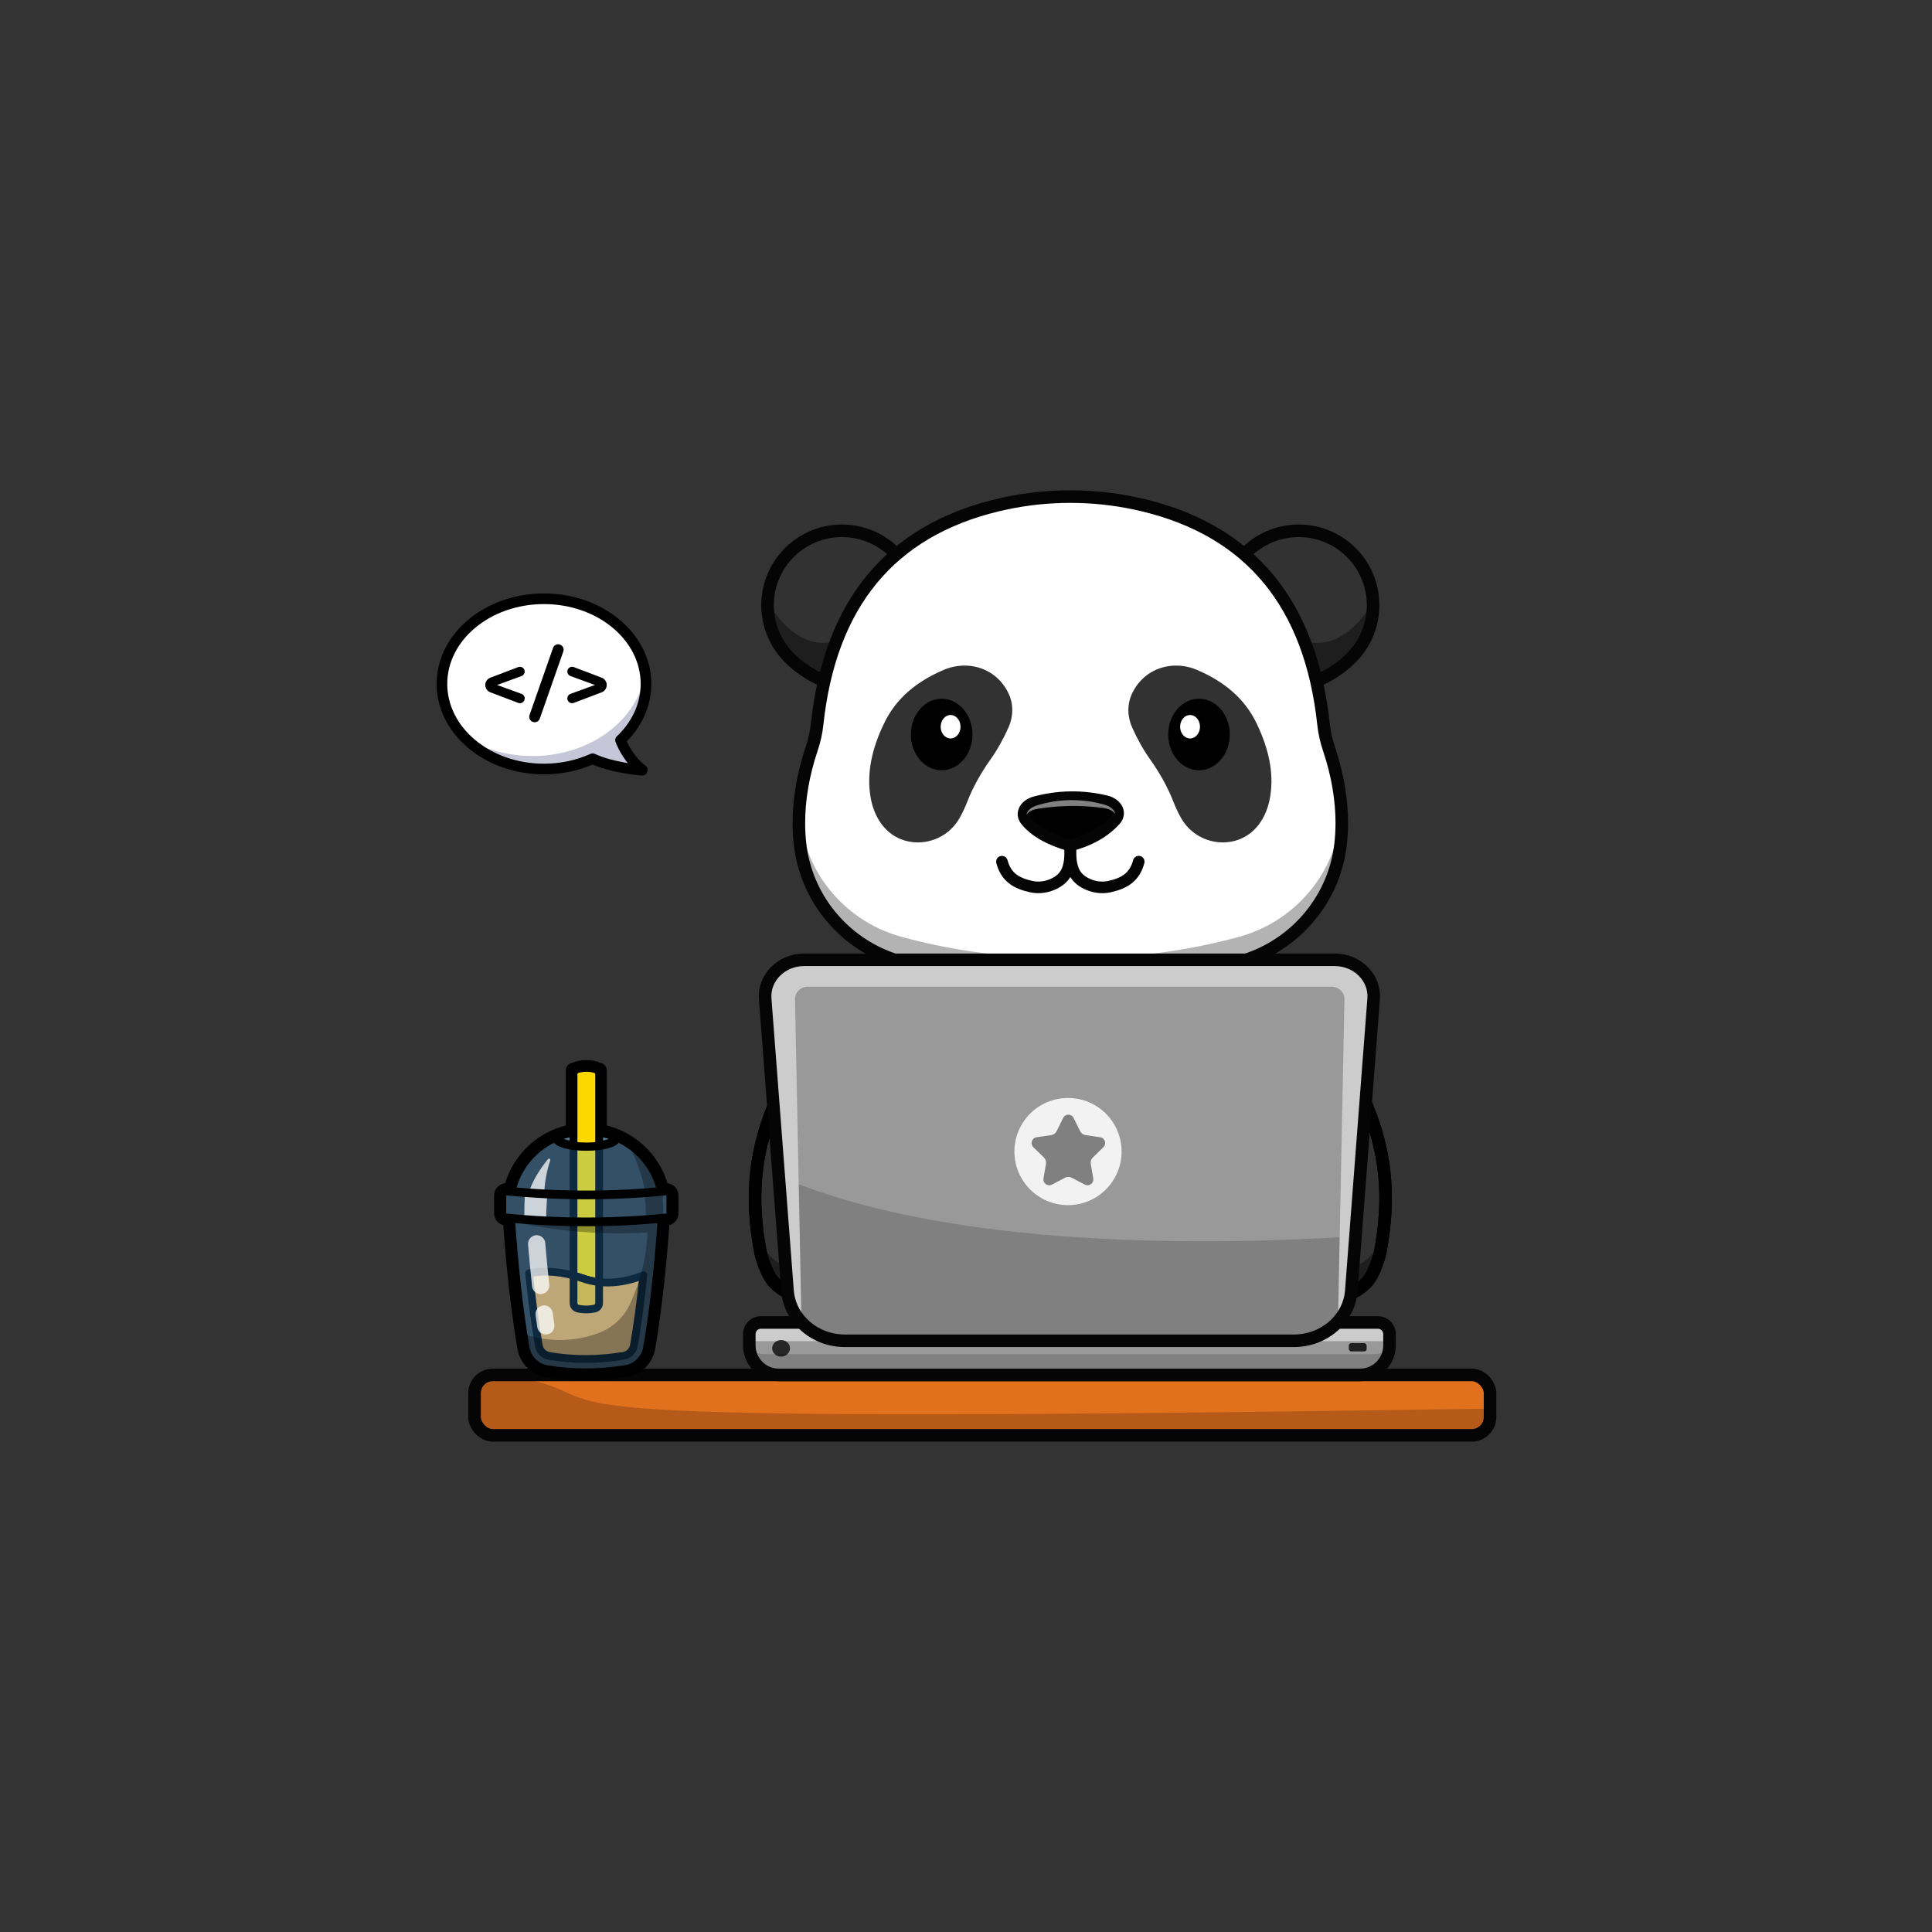 <?xml version="1.0" encoding="UTF-8"?><svg id="a" xmlns="http://www.w3.org/2000/svg" width="2000" height="2000" viewBox="0 0 2000 2000"><rect x="0" y="0" width="2000" height="2000" fill="#333333" stroke="none"/><g id="b"><g id="c"><g id="d"><path d="m797.39,1322.49c1.25,2.03,2.3,3.37,4.26,5.4,27.07,27.97,73.5,15.7,82.33-21.72.01-.03.01-.07.02-.1,1.37-5.82,2.18-11.74,2.42-17.66,1.28-31.07,8.11-57.54,18.28-80.35-.54,56.44,3.66,114.86,11.84,174.91h148.76c-.03-3.91-.08-7.81-.16-11.68,28.57,8.26,57.15,8.26,85.72,0-.08,3.88-.13,7.78-.16,11.68h148.76c8.17-60.06,12.38-118.47,11.84-174.91,10.17,22.81,17,49.28,18.28,80.35.24,5.92,1.05,11.84,2.42,17.66.01.03.01.07.02.1,8.83,37.42,55.26,49.69,82.33,21.72,1.96-2.03,3.01-3.37,4.26-5.4,4.23-6.83,8.78-18.96,10.27-26.82,10.44-55.26,7.06-107-19.37-162.9-13.03-27.56-30.53-52.74-51.12-75.21-61.12-66.67-109.32-80-150.77-88.67h-199.24c-41.45,8.67-89.65,22-150.77,88.67-20.59,22.47-38.09,47.65-51.12,75.21-26.43,55.9-29.81,107.64-19.37,162.9,1.49,7.86,6.04,19.99,10.27,26.82Z" fill="#323232" stroke-width="0"/><path d="m1312.2,1208.06c-8.44-18.94-19.18-35.35-30.95-49.79-115.54-26.53-230.74-26.69-345.59,0-11.77,14.44-22.51,30.85-30.95,49.79-.34,35.85,1.22,72.48,4.5,109.84,7.04,27.91,51.37,26.38,92.48,21.61,21.15,15.11,42.31,25.72,63.46,31.8v-.02c5.36,1.55,10.71,2.81,16.07,3.78.89.17,1.79.32,2.68.46.79.13,1.58.25,2.37.36.12.03.25.04.38.06.87.12,1.74.24,2.61.35.82.11,1.65.21,2.48.3.24.02.49.05.74.07,1.56.17,3.12.31,4.68.42.05,0,.1.01.15.01.5.04,1,.07,1.5.1.65.05,1.3.08,1.95.11.31,0,.63.03.95.04.87.04,1.74.07,2.62.09.11,0,.23.01.36.01.99.03,1.98.03,2.97.04h0s.35,0,.35,0h1.24c.99,0,1.99-.01,2.97-.04.13,0,.25-.01.36-.01.88-.02,1.75-.05,2.62-.09.32-.01.64-.03.95-.04.65-.03,1.3-.06,1.95-.11.5-.03,1-.06,1.5-.1.05,0,.1-.01.15-.01,1.56-.11,3.12-.25,4.68-.42.25-.02.5-.05.74-.07.83-.09,1.66-.19,2.48-.3.87-.11,1.74-.23,2.61-.35.13-.02.26-.03.38-.06.79-.11,1.58-.23,2.37-.36.89-.14,1.79-.29,2.68-.46,5.36-.97,10.71-2.23,16.07-3.78v.02c21.15-6.08,42.31-16.69,63.46-31.8,41.11,4.77,85.44,6.3,92.48-21.61,3.28-37.36,4.84-73.99,4.5-109.84Z" fill="#fff" stroke-width="0"/><path d="m1306.47,1321.61c-1.12,12.37-2.43,24.82-3.93,37.34-28.94-13.68-64.55-14.13-102.92-9.12,5.2-3.16,10.4-6.6,15.59-10.32,39.2,4.55,81.32,6.15,91.26-17.9Z" fill="#fff" stroke-width="0"/><path d="m909.53,1321.61c1.12,12.37,2.43,24.82,3.93,37.34,28.94-13.68,64.55-14.13,102.92-9.12-5.2-3.16-10.4-6.6-15.59-10.32-39.2,4.55-81.32,6.15-91.26-17.9Z" fill="#fff" stroke-width="0"/><g id="e"><path d="m1295.51,1002.98c-125,62.69-250.02,62.69-375.02,0,33-21.32,61.79-28.63,87.89-34.09h199.24c26.1,5.46,54.89,12.77,87.89,34.09Z" opacity=".4" stroke-width="0"/><path d="m1214.4,1332.35c-78.54,24.67-124.72,23.99-213.47-.42-1.08-.3-1.81,1.12-.92,1.8,70.26,53.36,142,54.65,215.32.42.92-.68.16-2.14-.93-1.79Z" opacity=".3" stroke-width="0"/><path d="m1188.73,1382.97c13.13-12.16,22.64-27.07,31.38-43.58-48.05,28.14-70.47,31.65-70.47,31.65l.36,11.93h38.73Z" opacity=".4" stroke-width="0"/><path d="m1027.27,1382.97h38.73l.36-11.93s-22.42-3.52-70.47-31.65c8.75,16.52,18.26,31.42,31.38,43.58Z" opacity=".4" stroke-width="0"/><path d="m1296,1364.27c7-84-.5-165.5-23.5-206.5,16.22,13.33,30.11,31.39,41,55.5,3.27.33-14.23,151.33-17.5,151Z" opacity=".3" stroke-width="0"/><path d="m920,1364.27c-7-84,.5-165.5,23.5-206.5-16.22,13.33-30.11,31.39-41,55.5-3.27.33,14.23,151.33,17.5,151Z" opacity=".3" stroke-width="0"/><path d="m1430.83,1284.34c-.58,3.76-1.24,7.54-1.95,11.33-1.49,7.86-6.04,19.99-10.27,26.82-1.25,2.03-2.3,3.37-4.26,5.4-27.07,27.97-73.5,15.7-82.33-21.72-.01-.03-.01-.07-.02-.1-1.37-5.82-2.18-11.74-2.42-17.66-.39-9.47-1.3-18.51-2.66-27.15,14.84,28.39,33.03,50.07,59.08,52.01,19.83,1.17,33.79-10.63,44.83-28.93Z" opacity=".4" stroke-width="0"/><path d="m785.17,1284.34c.58,3.76,1.24,7.54,1.95,11.33,1.49,7.86,6.04,19.99,10.27,26.82,1.25,2.03,2.3,3.37,4.26,5.4,27.07,27.97,73.5,15.7,82.33-21.72.01-.03.01-.07.02-.1,1.37-5.82,2.18-11.74,2.42-17.66.39-9.47,1.3-18.51,2.66-27.15-14.84,28.39-33.03,50.07-59.08,52.01-19.83,1.17-33.79-10.63-44.83-28.93Z" opacity=".4" stroke-width="0"/></g><g id="f"><path d="m797.39,1322.49c1.25,2.03,2.3,3.37,4.26,5.4,27.07,27.97,73.5,15.7,82.33-21.72.01-.03.01-.07.02-.1,1.37-5.82,2.18-11.74,2.42-17.66,1.28-31.07,8.11-57.54,18.28-80.35-.54,56.44,3.66,114.86,11.84,174.91h148.76c-.03-3.91-.08-7.81-.16-11.68,28.57,8.26,57.15,8.26,85.72,0-.08,3.88-.13,7.78-.16,11.68h148.76c8.17-60.06,12.38-118.47,11.84-174.91,10.17,22.81,17,49.28,18.28,80.35.24,5.92,1.05,11.84,2.42,17.66.01.03.01.07.02.1,8.83,37.42,55.26,49.69,82.33,21.72,1.96-2.03,3.01-3.37,4.26-5.4,4.23-6.83,8.78-18.96,10.27-26.82,10.44-55.26,7.06-107-19.37-162.9-13.03-27.56-30.53-52.74-51.12-75.21-61.12-66.67-109.32-80-150.77-88.67h-199.24c-41.45,8.67-89.65,22-150.77,88.67-20.59,22.47-38.09,47.65-51.12,75.21-26.43,55.9-29.81,107.64-19.37,162.9,1.49,7.86,6.04,19.99,10.27,26.82Z" fill="none" stroke="#000" stroke-linecap="round" stroke-linejoin="round" stroke-width="13"/><path d="m1278.34,1155.84c26.88,32.14,48.84,74.24,51.24,132.57.24,5.93,1.05,11.84,2.42,17.66,0,.03.02.07.02.1,8.83,37.42,55.26,49.69,82.32,21.72,1.96-2.03,3.01-3.37,4.27-5.39,4.23-6.83,8.77-18.96,10.26-26.83,10.45-55.26,7.07-106.99-19.36-162.9-13.03-27.56-30.53-52.74-51.12-75.21-61.12-66.67-109.31-80-150.76-88.67" fill="none" stroke="#000" stroke-linecap="round" stroke-linejoin="round" stroke-width="13"/><path d="m937.66,1155.84c-26.88,32.14-48.84,74.24-51.24,132.57-.24,5.93-1.05,11.84-2.42,17.66,0,.03-.02.07-.02.1-8.83,37.42-55.26,49.69-82.32,21.72-1.96-2.03-3.01-3.37-4.27-5.39-4.23-6.83-8.77-18.96-10.26-26.83-10.45-55.26-7.07-106.99,19.36-162.9,13.03-27.56,30.53-52.74,51.12-75.21,61.12-66.67,109.31-80,150.76-88.67" fill="none" stroke="#000" stroke-linecap="round" stroke-linejoin="round" stroke-width="13"/><path d="m999.08,1337.63c72.61,53.15,145.22,53.15,217.83,0" fill="none" stroke="#000" stroke-linecap="round" stroke-linejoin="round" stroke-width="13"/><path d="m1355.95,1333.66c4.88-12.56,8.56-23.95,7.43-41.34" fill="none" stroke="#000" stroke-linecap="round" stroke-linejoin="round" stroke-width="10"/><path d="m1385.81,1339.68c7.49-14.35,10.33-27.68,9.87-41.6" fill="none" stroke="#000" stroke-linecap="round" stroke-linejoin="round" stroke-width="10"/><path d="m860.05,1333.66c-4.88-12.56-8.56-23.95-7.43-41.34" fill="none" stroke="#000" stroke-linecap="round" stroke-linejoin="round" stroke-width="10"/><path d="m830.19,1339.68c-7.49-14.35-10.33-27.68-9.87-41.6" fill="none" stroke="#000" stroke-linecap="round" stroke-linejoin="round" stroke-width="10"/></g></g><g id="g"><g id="h"><path d="m932.29,579.12c26.15,33.53,31.94,96.2-1.6,122.35-33.53,26.15-93.69,5.88-119.84-27.65-26.15-33.53-20.16-81.92,13.37-108.07,33.53-26.15,81.92-20.16,108.07,13.37Z" fill="#323232" stroke-width="0"/><path d="m930.69,701.47c-33.54,26.15-93.69,5.88-119.85-27.65-11.6-14.88-16.88-32.68-16.22-50.17,17.53,28.14,54.68,68.47,104.79,17.66l40.86-49.94c18.97,34.84,20.2,86.87-9.58,110.1Z" opacity=".4" stroke-width="0"/><path d="m932.29,579.12c26.15,33.53,31.94,96.2-1.6,122.35-33.53,26.15-93.69,5.88-119.84-27.65-26.15-33.53-20.16-81.92,13.37-108.07,33.53-26.15,81.92-20.16,108.07,13.37Z" fill="none" stroke="#050505" stroke-linecap="round" stroke-linejoin="round" stroke-width="13"/><path d="m1283.71,579.12c-26.15,33.53-31.94,96.2,1.6,122.35,33.53,26.15,93.69,5.88,119.84-27.65,26.15-33.53,20.16-81.92-13.37-108.07-33.53-26.15-81.92-20.16-108.07,13.37Z" fill="#323232" stroke-width="0"/><path d="m1285.31,701.47c33.54,26.15,93.69,5.88,119.85-27.65,11.6-14.88,16.88-32.68,16.22-50.17-17.53,28.14-54.68,68.47-104.79,17.66l-40.86-49.94c-18.97,34.84-20.2,86.87,9.58,110.1Z" opacity=".4" stroke-width="0"/><path d="m1283.71,579.12c-26.15,33.53-31.94,96.2,1.6,122.35,33.53,26.15,93.69,5.88,119.84-27.65,26.15-33.53,20.16-81.92-13.37-108.07-33.53-26.15-81.92-20.16-108.07,13.37Z" fill="none" stroke="#050505" stroke-linecap="round" stroke-linejoin="round" stroke-width="13"/></g><path d="m1375.68,774.92c-2.74-8.14-4.65-16.54-5.56-25.08-13.31-124.57-75.55-200.19-186.74-226.86-21.69-5.2-43.81-8.13-65.99-8.76-6.26-.19-12.53-.19-18.79,0-22.17.63-44.29,3.56-65.98,8.76-111.2,26.67-173.44,102.29-186.75,226.86-.91,8.54-2.82,16.94-5.56,25.08-9.05,26.85-13.42,53.09-13.32,77.67.02,7.34.44,14.52,1.25,21.53,6.35,54.85,43.98,100.8,95.61,118.77,3.16,1.11,6.38,2.1,9.64,2.99,57.64,15.68,115.81,23.39,174.51,23.17,58.7.22,116.86-7.49,174.5-23.17,3.26-.89,6.48-1.88,9.64-2.99,51.63-17.97,89.26-63.92,95.62-118.77.81-7,1.23-14.18,1.26-21.51.08-24.58-4.29-50.83-13.34-77.69Z" fill="#fff" stroke-width="0"/><path d="m1389.02,852.61c-.03,7.33-.45,14.51-1.26,21.51-6.36,54.85-43.99,100.8-95.62,118.77-3.16,1.11-6.38,2.1-9.64,2.99-57.64,15.68-115.8,23.39-174.5,23.17-58.7.22-116.87-7.49-174.51-23.17-3.26-.89-6.48-1.88-9.64-2.99-51.63-17.97-89.26-63.92-95.61-118.77-.81-7.01-1.23-14.19-1.25-21.53-.02-4.56.12-9.18.41-13.85.2,3.16.48,6.29.84,9.38,6.35,54.85,43.98,100.8,95.61,118.77,3.16,1.11,6.38,2.1,9.64,2.99,57.64,15.68,115.81,22.39,174.51,22.17,58.7.22,116.86-6.49,174.5-22.17,3.26-.89,6.48-1.88,9.64-2.99,51.63-17.97,89.26-63.92,95.62-118.77.36-3.09.64-6.22.84-9.38.3,4.67.43,9.3.42,13.87Z" opacity=".3" stroke-width="0"/><path d="m1375.68,774.92c-2.74-8.14-4.65-16.54-5.56-25.08-13.31-124.57-75.55-200.19-186.74-226.86-21.69-5.2-43.81-8.13-65.99-8.76-6.26-.19-12.53-.19-18.79,0-22.17.63-44.29,3.56-65.98,8.76-111.2,26.67-173.44,102.29-186.75,226.86-.91,8.54-2.82,16.94-5.56,25.08-9.05,26.85-13.42,53.09-13.32,77.67.02,7.34.44,14.52,1.25,21.53,6.35,54.85,43.98,100.8,95.61,118.77,3.16,1.11,6.38,2.1,9.64,2.99,57.64,15.68,115.81,23.39,174.51,23.17,58.7.22,116.86-7.49,174.5-23.17,3.26-.89,6.48-1.88,9.64-2.99,51.63-17.97,89.26-63.92,95.62-118.77.81-7,1.23-14.18,1.26-21.51.08-24.58-4.29-50.83-13.34-77.69Z" fill="none" stroke="#050505" stroke-linecap="round" stroke-linejoin="round" stroke-width="13"/><g id="i"><g id="j"><g id="k"><path d="m1071.75,830.32c24.4-6.47,48.8-6.78,73.2-.93,11.11,2.66,16.03,12.2,9.8,19.24-11.34,12.8-27.24,21.6-47.15,26.71-21.47-6.21-36.77-14.94-45.76-26.25-5.57-7.01-.72-15.95,9.9-18.77Z" stroke-width="0"/><path d="m1071.75,830.32c24.4-6.47,48.8-6.78,73.2-.93,11.11,2.66,16.03,12.2,9.8,19.24-11.34,12.8-27.24,21.6-47.15,26.71-21.47-6.21-36.77-14.94-45.76-26.25-5.57-7.01-.72-15.95,9.9-18.77Z" fill="none" stroke="#050505" stroke-linecap="round" stroke-linejoin="round" stroke-width="12"/><path d="m1108,879.4c0,15.96,2.33,27.42,14.87,34.38,7.73,4.29,16.84,5.96,25.47,4.07,15.34-3.36,26.13-9.56,30.47-25.85" fill="none" stroke="#050505" stroke-linecap="round" stroke-linejoin="round" stroke-width="12"/><path d="m1108,879.4c0,15.96-2.33,27.42-14.87,34.38-7.73,4.29-16.84,5.96-25.47,4.07-15.34-3.36-26.13-9.56-30.47-25.85" fill="none" stroke="#050505" stroke-linecap="round" stroke-linejoin="round" stroke-width="12"/><g opacity=".5"><path d="m1062.62,843.38c.19-1.64,1.05-3.28,2.35-4.71,1.31-1.44,3.08-2.64,5.06-3.61.99-.49,2.08-.87,3.14-1.22l3.03-.91c2.03-.6,4.1-1.11,6.18-1.61,4.17-.97,8.46-1.67,12.78-2.21,4.33-.5,8.72-.77,13.11-.85,4.39-.02,8.78.14,13.14.55,4.34.45,8.66,1.04,12.87,1.93,2.1.45,4.19.92,6.24,1.47l3.06.85c1.09.33,2.18.7,3.19,1.17,4.03,1.82,7.15,4.91,7.58,8.23-2.16-2.86-5.56-4.71-9.23-5.53-.91-.22-1.84-.37-2.79-.49l-3.1-.37c-2.06-.25-4.13-.45-6.18-.66-4.12-.4-8.23-.67-12.33-.88-4.11-.18-8.21-.24-12.31-.21-4.1.06-8.2.22-12.3.49-4.1.3-8.2.66-12.3,1.15-2.05.25-4.11.5-6.16.79l-3.09.44c-.96.14-1.87.3-2.78.54-3.65.89-7.03,2.77-9.12,5.66Z" fill="#fff" stroke-width="0"/></g></g></g><g id="l"><path d="m1001.28,830c-2.44,6.27-5.16,12.07-8.22,17.33-17.05,29.35-58.6,33.63-79.44,7.13-.56-.72-1.12-1.46-1.66-2.22-5.94-8.31-9.36-18.11-10.95-28.21-3.84-24.4,1.78-49.13,13.65-74.07,12.49-26.97,34.46-44.68,62.4-56.56,17.8-7.57,38.56-5.41,53.36,6.82,5.8,4.79,10.24,10.61,13.5,17.34,5.35,11.08,5.19,23.98.16,35.28-5.36,12.03-11.54,23.2-18.73,33.34-9.68,13.66-18,28.24-24.06,43.81Z" fill="#323232" stroke-width="0"/><g id="m"><ellipse cx="974.8" cy="760.34" rx="31.88" ry="37.03" stroke-width="0"/><ellipse cx="984.06" cy="752.31" rx="10.29" ry="12.14" fill="#fff" stroke-width="0"/></g><path d="m1214.72,830c2.44,6.27,5.16,12.07,8.22,17.33,17.05,29.35,58.6,33.63,79.44,7.13.56-.72,1.12-1.46,1.66-2.22,5.94-8.31,9.36-18.11,10.95-28.21,3.84-24.4-1.78-49.13-13.65-74.07-12.49-26.97-34.46-44.68-62.4-56.56-17.8-7.57-38.56-5.41-53.36,6.82-5.8,4.79-10.24,10.61-13.5,17.34-5.35,11.08-5.19,23.98-.16,35.28,5.36,12.03,11.54,23.2,18.73,33.34,9.68,13.66,18,28.24,24.06,43.81Z" fill="#323232" stroke-width="0"/><g id="n"><ellipse cx="1241.2" cy="760.34" rx="31.88" ry="37.03" stroke-width="0"/><ellipse cx="1231.94" cy="752.31" rx="10.29" ry="12.14" fill="#fff" stroke-width="0"/></g></g></g></g></g><g id="o"><rect x="491.27" y="1423.3" width="1051.23" height="62.56" rx="18.87" ry="18.87" transform="translate(2033.76 2909.16) rotate(180)" fill="#e2711e" stroke-width="0"/><path d="m491.26,1442.17v24.82c0,10.42,8.46,18.87,18.88,18.87h1013.48c10.42,0,18.88-8.44,18.88-18.87v-8.81c-1151.48,17.58-855.46-7.32-1019.35-34.88h-13c-10.42,0-18.88,8.44-18.88,18.87Z" opacity=".2" stroke-width="0"/><rect id="p" x="491.27" y="1423.3" width="1051.23" height="62.56" rx="18.87" ry="18.87" transform="translate(2033.76 2909.16) rotate(180)" fill="none" stroke="#050505" stroke-linecap="round" stroke-linejoin="round" stroke-width="13"/></g><g id="q"><g id="r"><path id="s" d="m806.24,1368.99h601.62c16.87,0,30.56,13.69,30.56,30.56v11.75c0,6.62-5.37,11.99-11.99,11.99h-638.77c-6.62,0-11.99-5.37-11.99-11.99v-11.75c0-16.87,13.69-30.56,30.56-30.56Z" transform="translate(2214.09 2792.29) rotate(180)" fill="#999" stroke-width="0"/><path id="t" d="m775.94,1397.51c1.96,14.54,15.26,25.78,31.36,25.78h599.49c16.1,0,29.4-11.24,31.36-25.78-4.85,2.7-10.52,4.26-16.59,4.26h-629.02c-6.07,0-11.74-1.56-16.59-4.26Z" fill="gray" stroke-width="0"/><path id="u" d="m775.68,1384.88v3.48h662.74v-3.48c0-6.4-5.55-11.59-12.4-11.59h-637.94c-6.85,0-12.4,5.19-12.4,11.59Z" fill="#ccc" stroke-width="0"/><path id="v" d="m806.24,1368.99h601.62c16.87,0,30.56,13.69,30.56,30.56v11.75c0,6.62-5.37,11.99-11.99,11.99h-638.77c-6.62,0-11.99-5.37-11.99-11.99v-11.75c0-16.87,13.69-30.56,30.56-30.56Z" transform="translate(2214.09 2792.29) rotate(180)" fill="none" stroke="#050505" stroke-linecap="round" stroke-linejoin="round" stroke-width="13"/><g id="w"><ellipse cx="808.58" cy="1395.77" rx="9.22" ry="8.61" opacity=".75" stroke-width="0"/><rect x="1396.29" y="1390.39" width="18.44" height="8.61" rx="2.57" ry="2.57" transform="translate(2811.02 2789.39) rotate(180)" opacity=".8" stroke-width="0"/></g></g><g id="x"><path id="y" d="m792.11,1033.99l23.14,302.29c2.23,29.12,28.19,51.69,59.46,51.69h464.68c31.27,0,57.23-22.56,59.46-51.69l23.14-302.29c1.67-21.84-16.86-40.42-40.31-40.42h-549.25c-23.46,0-41.99,18.58-40.31,40.42Z" fill="#999" stroke-width="0"/><path id="z" d="m806.16,1217.5l9.09,118.78c2.22,29.11,28.19,51.69,59.46,51.69h464.66c31.28,0,57.24-22.57,59.46-51.69l4.33-56.53c-141.25,9.26-418.79,15.03-597.02-62.25Z" fill="gray" stroke-width="0"/><path id="aa" d="m792.11,1034l23.14,302.29c.94,12.45,6.25,23.7,14.44,32.5l-6.68-334.41c-.15-7.14,6.03-13.02,13.69-13.02h541.37c7.66,0,13.84,5.87,13.69,13.02l-6.67,333.66c7.81-8.69,12.84-19.66,13.76-31.76l23.14-302.29c1.67-21.85-16.86-40.43-40.31-40.43h-549.25c-23.45,0-41.98,18.58-40.31,40.43Z" fill="#ccc" stroke-width="0"/><path id="ab" d="m792.11,1033.99l23.14,302.29c2.23,29.12,28.19,51.69,59.46,51.69h464.68c31.27,0,57.23-22.56,59.46-51.69l23.14-302.29c1.67-21.84-16.86-40.42-40.31-40.42h-549.25c-23.46,0-41.99,18.58-40.31,40.42Z" fill="none" stroke="#050505" stroke-linecap="round" stroke-linejoin="round" stroke-width="13"/><circle cx="1105.59" cy="1192.09" r="55.47" fill="#f2f2f2" stroke-width="0"/><path id="ac" d="m1131.3,1198.25c-1.76,1.71-2.56,4.19-2.14,6.61l2.58,15.06c.85,4.94-4.34,8.7-8.77,6.37l-13.52-7.11c-2.18-1.14-4.77-1.14-6.95,0l-13.52,7.11c-4.43,2.33-9.62-1.43-8.77-6.37l2.58-15.06c.42-2.42-.39-4.9-2.14-6.61l-10.94-10.67c-3.59-3.5-1.61-9.59,3.35-10.31l15.12-2.2c2.43-.35,4.53-1.88,5.62-4.08l6.76-13.7c2.22-4.49,8.63-4.49,10.84,0l6.76,13.7c1.09,2.21,3.19,3.73,5.62,4.08l15.12,2.2c4.96.72,6.94,6.81,3.35,10.31l-10.94,10.67Z" fill="gray" stroke-width="0"/></g></g><g id="ad"><g id="ae"><g id="af"><path d="m606.97,1105.51c3.1,0,6.19.44,9.29,1.32.9.26,1.68.73,2.31,1.36h1.64v63.57c.48.08.95.17,1.42.26.39.07.78.14,1.16.22,1.13.23,2.25.47,3.35.74,0,0,0,0,0,0,.21.05.43.11.63.16.05.01.09.03.14.04.35.09.7.18,1.05.28.5.13.99.26,1.48.42.12.03.24.06.36.1h0s0,0,.01,0c.59.18,1.18.36,1.76.55.23.07.45.15.68.23.07.02.13.04.2.06.3.1.59.19.89.3.04.02.1.04.16.06.05.02.1.04.15.06.49.17.98.35,1.47.54.54.2,1.07.4,1.59.62.04.02.09.03.13.05,0,0,0,0,.01,0h0s0,0,0,0h0c4.63,1.87,9.04,4.17,13.19,6.84,0,0,0,0,0,0,.11.07.21.14.31.21.86.56,1.71,1.14,2.55,1.73.18.12.35.24.53.37.91.66,1.81,1.33,2.69,2.02.19.15.37.29.55.44.9.72,1.79,1.45,2.66,2.21,0,0,0,0,.01.01.88.77,1.73,1.56,2.57,2.36.16.16.33.31.49.47.82.79,1.62,1.6,2.4,2.42.12.13.23.25.35.38.74.79,1.46,1.59,2.16,2.4.09.11.19.21.28.32.74.87,1.47,1.76,2.17,2.66.14.18.28.36.42.54.71.92,1.4,1.85,2.07,2.8.03.05.07.1.1.15.64.92,1.26,1.86,1.87,2.81.11.17.22.35.33.52.43.69.86,1.39,1.27,2.1.08.14.16.27.24.41.08.14.16.29.24.44.1.18.2.36.3.53.55.99,1.09,1.98,1.59,3,.03.05.06.11.08.16.53,1.06,1.03,2.13,1.51,3.21.09.19.17.39.26.58.47,1.08.93,2.18,1.35,3.28.04.09.07.19.11.28.41,1.08.79,2.17,1.16,3.27.04.13.09.25.13.38.37,1.14.71,2.3,1.03,3.47.05.17.09.34.14.51.32,1.19.62,2.38.88,3.59,1.2-.11,2.41-.22,3.61-.34.38-.04.76-.07,1.13-.11h0c2.64,0,4.78,2.14,4.78,4.78v18.32c0,2.65-2.15,4.78-4.78,4.78-.87.09-1.73.16-2.6.24-.23.02-.46.04-.68.06,0,0,0,0,0,0-.32.03-.63.06-.95.09h.05c-.66,9.51-1.38,18.83-2.14,27.94-1.02,12.15-2.14,23.94-3.35,35.35-2.72,25.65-5.93,49.34-9.62,70.73-1.24,7.17-5.21,13.41-10.81,17.53-1.12.83-2.31,1.57-3.55,2.21-2.49,1.29-5.2,2.21-8.08,2.68-14.09,2.32-28.05,3.48-41.87,3.48-4.84,0-9.67-.14-14.48-.43-.19-.01-.39-.02-.58-.04-8.35-.52-16.65-1.46-24.91-2.84-2.15-.36-4.21-.97-6.16-1.8-.88-.38-1.73-.82-2.57-1.28-2.51-1.4-4.77-3.19-6.71-5.29-3.55-3.83-6.03-8.67-6.96-14.06-.06-.37-.12-.75-.19-1.12-.34-2-.68-4-1.02-6.04-.05-.28-.09-.56-.13-.83-.34-2.11-.69-4.23-1.02-6.38,0,0,0,0,0,0-.4-2.57-.8-5.17-1.18-7.81-.37-2.55-.74-5.12-1.11-7.72-1.09-7.8-2.12-15.84-3.1-24.1-.33-2.76-.65-5.54-.96-8.34-.6-5.32-1.17-10.74-1.73-16.23-.32-3.2-.64-6.42-.95-9.67-.56-5.9-1.09-11.89-1.61-17.98-.66-7.88-1.28-15.92-1.87-24.09h0c-.1-1.29-.19-2.59-.28-3.89h.11c-1.43-.14-2.87-.26-4.31-.4-1.32,0-2.51-.53-3.38-1.4-.87-.87-1.4-2.06-1.4-3.38v-18.33c0-1.32.54-2.52,1.4-3.38.86-.87,2.06-1.4,3.38-1.4h0s0,0,0,0c.4.04.79.07,1.19.11,1.19.11,2.38.22,3.56.33,1.57-7.21,4.12-14.05,7.49-20.38.04-.07.07-.14.11-.21.19-.36.39-.71.59-1.06.2-.35.39-.7.59-1.05.04-.07.08-.13.12-.2,8.84-15.24,22.59-27.28,39.09-33.96h0s0,0,0,0c.58-.24,1.16-.46,1.75-.68.53-.21,1.07-.4,1.6-.59.06-.02.11-.04.17-.06.29-.1.57-.19.85-.29,0,0,.01,0,.02,0,.3-.1.6-.21.9-.3.06-.02.13-.04.19-.06.06-.02.13-.04.19-.06.44-.14.89-.29,1.35-.42.01,0,.02,0,.03,0,.05-.02.11-.03.16-.05.29-.09.59-.17.89-.25.11-.03.21-.07.32-.1.21-.06.42-.12.64-.18.07-.02.15-.03.22-.05.09-.02.18-.05.27-.08.19-.05.38-.09.57-.14.48-.12.96-.24,1.44-.35.22-.05.44-.11.67-.16.12-.03.23-.06.35-.09.06-.01.13-.03.19-.04.03,0,.05-.01.08-.02.44-.09.88-.19,1.33-.28.05,0,.09-.02.14-.03.21-.04.43-.08.65-.12.57-.11,1.13-.22,1.71-.31v-63.57h1.64c.63-.63,1.41-1.11,2.31-1.36,3.1-.88,6.19-1.32,9.29-1.32m0-8h0c-3.82,0-7.69.55-11.48,1.63-.94.27-1.86.64-2.72,1.11-3.96.48-7.03,3.85-7.03,7.94v57.07c-.18.04-.35.09-.53.13l-.11.03c-.18.04-.36.08-.53.13l-.23.07c-.1.02-.19.05-.29.07-.28.07-.55.15-.81.23-.09.03-.18.05-.27.08l-.22.06c-.23.06-.45.12-.67.19-.05.01-.1.03-.14.04-.03,0-.06.02-.08.02-.02,0-.03,0-.05.01-.51.15-1.01.31-1.5.47-.06.02-.11.04-.17.05-.08.02-.15.05-.22.07-.27.08-.53.17-.79.26l-.21.07s-.02,0-.03.01l-.18.06c-.25.08-.5.17-.76.26-.05.02-.1.04-.15.05l-.09.03c-.65.22-1.2.43-1.72.63-.7.26-1.3.49-1.86.72-.09.03-.17.07-.25.11-17.89,7.29-33.08,20.51-42.8,37.25-.05.09-.1.17-.14.24-.17.29-.32.57-.47.85l-.18.32-.18.32c-.16.28-.32.57-.47.86-.05.09-.09.18-.14.27l.02-.03c-2.68,5.04-4.86,10.32-6.51,15.76-2.91.3-5.61,1.58-7.71,3.68-2.41,2.41-3.74,5.62-3.74,9.04v18.33c0,3.42,1.33,6.63,3.75,9.04,1.61,1.61,3.58,2.74,5.72,3.31.55,7.51,1.11,14.74,1.68,21.48.51,6.1,1.06,12.18,1.61,18.06.31,3.27.63,6.51.95,9.72.57,5.65,1.16,11.15,1.74,16.32.32,2.82.64,5.62.97,8.39.99,8.32,2.04,16.48,3.13,24.27.37,2.62.74,5.21,1.12,7.78.38,2.56.76,5.09,1.15,7.59.01.09.02.19.04.28.34,2.17.68,4.31,1.03,6.43l.06.37.08.47c.34,2.05.68,4.08,1.02,6.09l.08.49.11.64c1.17,6.79,4.28,13.06,8.98,18.13,2.53,2.73,5.45,5.03,8.68,6.83,1.21.68,2.27,1.2,3.33,1.65,2.55,1.09,5.24,1.87,7.98,2.33,8.45,1.42,17.11,2.41,25.73,2.94h.22s.37.04.37.04c4.94.29,9.97.44,14.96.44,14.18,0,28.7-1.21,43.17-3.59,3.66-.6,7.18-1.77,10.47-3.48,1.6-.83,3.15-1.8,4.6-2.87,7.43-5.46,12.38-13.49,13.96-22.62,3.66-21.25,6.92-45.22,9.69-71.25,1.21-11.36,2.34-23.31,3.37-35.52.59-6.98,1.15-14.17,1.68-21.45,5.44-1.47,9.46-6.45,9.46-12.35v-18.32c0-6.6-5.03-12.05-11.46-12.72-.17-.56-.34-1.11-.52-1.66l-.11-.32-.03-.1c-.41-1.23-.84-2.44-1.28-3.61v-.03c-.05-.09-.08-.19-.12-.28-.45-1.17-.93-2.35-1.49-3.62-.09-.22-.19-.43-.28-.64-.58-1.29-1.12-2.45-1.66-3.53l-.1-.2c-.53-1.05-1.1-2.12-1.74-3.27l-.09-.17c-.08-.14-.15-.27-.23-.41l-.06-.11c-.07-.13-.14-.26-.22-.39-.07-.11-.14-.24-.21-.36l-.05-.08c-.45-.76-.92-1.54-1.4-2.31-.09-.14-.17-.27-.26-.4l-.11-.17c-.71-1.11-1.37-2.11-2.03-3.05-.05-.07-.09-.14-.14-.21-.68-.97-1.42-1.98-2.27-3.08-.15-.19-.3-.39-.46-.59-.82-1.05-1.6-2.01-2.39-2.93-.08-.09-.16-.18-.24-.27l-.07-.08c-.76-.88-1.56-1.77-2.38-2.64l-.11-.11c-.09-.1-.18-.2-.28-.3-.83-.88-1.72-1.77-2.64-2.67-.15-.14-.29-.28-.44-.42l-.1-.09c-1.03-.98-1.96-1.83-2.83-2.59-.01-.01-.03-.03-.04-.04-.86-.75-1.81-1.53-2.89-2.4l-.11-.09c-.16-.13-.33-.26-.49-.39-.99-.78-1.98-1.52-2.96-2.23-.13-.1-.27-.19-.4-.28l-.17-.12c-.93-.66-1.86-1.29-2.76-1.88-.15-.1-.27-.19-.4-.27-.09-.06-.17-.11-.26-.16-4.52-2.89-9.31-5.36-14.25-7.36-.07-.03-.14-.06-.22-.08-.55-.23-1.12-.45-1.7-.66-.57-.22-1.11-.42-1.55-.57-.05-.02-.1-.04-.14-.05-.04-.01-.07-.03-.11-.04-.02,0-.04-.01-.05-.02-.3-.11-.6-.21-.91-.31l-.2-.07-.21-.07-.18-.06c-.17-.06-.35-.12-.53-.18-.67-.23-1.3-.42-1.91-.6-.01,0-.03,0-.04-.01-.04-.01-.08-.02-.12-.03-.12-.03-.23-.07-.35-.1-.49-.15-1.02-.3-1.62-.46-.29-.08-.58-.16-.87-.23l-.19-.05c-.08-.02-.15-.04-.23-.06-.03,0-.07-.02-.1-.03l-.1-.03c-.12-.03-.24-.06-.36-.09v-57.06c0-4.09-3.07-7.47-7.03-7.94-.86-.47-1.77-.85-2.72-1.11-3.79-1.08-7.65-1.63-11.48-1.63h0Z" stroke-width="0"/></g></g><g id="ag"><path id="ah" d="m620.2,1116.06v232.87c0,2.78-1.97,5.15-4.7,5.71-5.76,1.2-11.45,1.21-17.09.03-2.72-.57-4.68-2.94-4.68-5.71v-232.9h26.46Z" fill="#fdd800" stroke-width="0"/><path id="ai" d="m620.2,1116.06v232.87c0,2.78-1.97,5.15-4.7,5.71-5.76,1.2-11.45,1.21-17.09.03-2.72-.57-4.68-2.94-4.68-5.71v-232.9" fill="none" stroke="#000" stroke-linecap="round" stroke-linejoin="round" stroke-width="8"/></g><path d="m637.65,1178.35c0,4.64-13.73,8.4-30.68,8.4s-30.68-3.76-30.68-8.4c0-.65.26-1.28.77-1.89h0c9.23-3.74,19.33-5.8,29.9-5.8s20.66,2.05,29.9,5.8h0c.51.61.77,1.24.77,1.89Z" fill="#fff" opacity=".25" stroke-width="0"/><g id="aj"><path d="m666.02,1320.17c-2.79,26.71-6.06,51-9.78,72.6-.96,5.54-5.24,9.86-10.67,10.75-13.28,2.18-26.59,3.29-39.56,3.29s-25.26-1.05-37.59-3.12c-5.43-.9-9.71-5.22-10.66-10.75-3.84-22.22-7.2-47.28-10.03-74.91,16.06-2.98,33.89-2.15,55.03,5.18,20.4,7.22,41.68,5.36,63.28-3.04Z" fill="#eaa549" stroke-width="0"/><path d="m666.02,1320.17c-2.79,26.71-6.06,51-9.78,72.6-.96,5.54-5.24,9.86-10.67,10.75-13.28,2.18-26.59,3.29-39.56,3.29s-25.26-1.05-37.59-3.12c-5.43-.9-9.71-5.22-10.66-10.75-3.84-22.22-7.2-47.28-10.03-74.91,16.06-2.98,33.89-2.15,55.03,5.18,20.4,7.22,41.68,5.36,63.28-3.04Z" fill="none" stroke="#000" stroke-linecap="round" stroke-linejoin="round" stroke-width="8"/><g id="ak"><path d="m620.2,1327.21v21.72c0,2.78-1.97,5.15-4.7,5.71-5.76,1.2-11.45,1.21-17.09.03-2.72-.57-4.68-2.94-4.68-5.71v-28.54c2.93.8,5.93,1.72,9,2.79,5.76,2.04,11.59,3.35,17.47,4Z" fill="#fdd800" stroke-width="0"/><path d="m620.2,1327.21v21.72c0,2.78-1.97,5.15-4.7,5.71-5.76,1.2-11.45,1.21-17.09.03-2.72-.57-4.68-2.94-4.68-5.71v-28.54c2.93.8,5.93,1.72,9,2.79,5.76,2.04,11.59,3.35,17.47,4Z" fill="#eaa549" opacity=".5" stroke-width="0"/><path d="m620.2,1327.21v21.72c0,2.78-1.97,5.15-4.7,5.71-5.76,1.2-11.45,1.21-17.09.03-2.72-.57-4.68-2.94-4.68-5.71v-28.54c2.93.8,5.93,1.72,9,2.79,5.76,2.04,11.59,3.35,17.47,4Z" fill="none" stroke="#000" stroke-linecap="round" stroke-linejoin="round" stroke-width="8"/></g></g><path id="al" d="m694.41,1237.67v18.32c0,2.65-2.15,4.78-4.78,4.78-1.44.14-2.87.26-4.31.4h.12c-3.53,50.72-8.55,95.98-15.11,134.02-1.98,11.48-10.95,20.55-22.44,22.43-27.79,4.57-55.07,4.66-81.84.17-11.47-1.92-20.42-10.96-22.4-22.42-6.58-38.08-11.61-83.41-15.14-134.2h.11c-1.43-.14-2.87-.26-4.31-.4-2.64,0-4.78-2.14-4.78-4.78v-18.32c0-2.65,2.14-4.78,4.78-4.78,1.59.16,3.18.29,4.76.44,5.64-25.91,23.88-47.11,47.99-56.86h0s.01,0,.01,0c1.13-.46,2.27-.89,3.42-1.29.03-.01.06-.02.09-.04.29-.1.57-.19.85-.29.44-.14.87-.29,1.3-.43.44-.14.89-.29,1.35-.42.84-.25,1.68-.48,2.53-.71.94-.25,1.9-.49,2.85-.69.14-.04.29-.06.44-.1.44-.09.88-.19,1.33-.28.03,0,.06,0,.09-.01,2.01-.4,4.05-.73,6.12-.97h0c.29-.04.59-.07.89-.1.79-.09,1.59-.16,2.4-.22.11,0,.21-.02.31-.03.16,0,.31-.02.47-.03.11,0,.23-.02.35-.02h.02c.44-.03.87-.06,1.31-.08h.06c.4-.02.8-.04,1.21-.04h.01c.22,0,.45-.01.68-.02h.01c.59-.01,1.19-.02,1.79-.02s1.19,0,1.79.02h.01c.24,0,.47.01.71.02.41,0,.8.02,1.19.04h.05c.62.03,1.24.07,1.85.11.1,0,.21,0,.31.01.09,0,.16.01.24.02,3.34.26,6.62.72,9.83,1.37.13.02.26.05.39.08.89.19,1.78.39,2.66.6.04,0,.09.01.14.03.21.05.43.11.64.16.95.24,1.89.5,2.82.78.07.01.15.04.22.06.37.11.74.23,1.11.35.52.16,1.04.33,1.54.5.3.1.59.19.89.3.04.02.1.04.16.06,1.12.4,2.24.82,3.34,1.27,0,0,0,0,.01,0h0c24.1,9.76,42.36,30.96,48,56.87,1.58-.15,3.16-.29,4.75-.44,2.64,0,4.78,2.14,4.78,4.78Z" fill="#3aaaff" opacity=".25" stroke-width="0"/><g id="am"><path d="m563.32,1360.28c.56,4.14,1.13,8.21,1.72,12.22" fill="none" opacity=".75" stroke="#fff" stroke-linecap="round" stroke-linejoin="round" stroke-width="17.88"/><path d="m555.55,1287.61c1.24,14.92,2.63,29.3,4.15,43.09" fill="none" opacity=".75" stroke="#fff" stroke-linecap="round" stroke-linejoin="round" stroke-width="17.88"/><path d="m569.62,1201.23c-3,8.74-5.69,20.88-6.31,34.63-5.39-.28-10.77-.62-16.16-1.01,4.2-12.3,11.05-23.91,20.16-34.92.96-1.16,2.81-.13,2.32,1.29Z" fill="#fff" opacity=".75" stroke-width="0"/><path d="m566.68,1236.03c-.85,9.84-1.32,19.15-1.35,27.82-7.5-.37-15-.85-22.49-1.43-.18-8.68.07-18,.65-27.84,7.73.59,15.46,1.08,23.2,1.45Z" fill="#fff" opacity=".75" stroke-width="0"/></g><g id="an"><path d="m528.51,1261.18c3.53,50.79,8.56,96.12,15.14,134.2,1.98,11.47,10.93,20.51,22.4,22.42,26.76,4.48,54.04,4.4,81.84-.17,11.49-1.88,20.46-10.95,22.44-22.43,6.56-38.04,11.58-83.3,15.11-134.02" fill="none" stroke="#000" stroke-linecap="round" stroke-linejoin="round" stroke-width="9"/><path d="m689.63,1260.78c-55.1,5.47-110.21,5.47-165.31,0-2.64,0-4.78-2.14-4.78-4.78v-18.33c0-2.64,2.14-4.78,4.78-4.78,55.1,5.49,110.21,5.49,165.31,0,2.64,0,4.78,2.14,4.78,4.78v18.33c0,2.64-2.14,4.78-4.78,4.78Z" fill="none" stroke="#000" stroke-linecap="round" stroke-linejoin="round" stroke-width="9"/><path d="m529.07,1233.35c5.64-25.92,23.87-47.12,47.99-56.88h0s0,0,0,0c.58-.24,1.16-.46,1.75-.68.53-.21,1.07-.4,1.6-.59.06-.02.11-.04.17-.06.59-.21,1.17-.41,1.77-.59,1.04-.34,2.09-.66,3.15-.94.21-.06.42-.12.64-.18,1.16-.32,2.33-.61,3.51-.87.53-.12,1.06-.23,1.59-.34.85-.17,1.7-.33,2.56-.47.46-.09.94-.16,1.42-.22.74-.11,1.48-.21,2.23-.3.36-.05.74-.09,1.11-.12.38-.04.75-.08,1.13-.11.27-.04.54-.06.82-.07.19-.02.36-.04.55-.05.16,0,.31-.02.47-.03.11,0,.23-.02.35-.02.01,0,.03,0,.04,0,.44-.04.9-.06,1.34-.08.4-.02.8-.04,1.21-.04.24-.01.47-.02.71-.02.59-.01,1.19-.02,1.79-.02s1.19,0,1.79.02c.24,0,.47,0,.71.02.41,0,.81.02,1.21.04.44.01.9.04,1.34.08.29,0,.58.03.87.05.19.01.36.03.55.05.69.05,1.37.11,2.04.19.34.03.68.06,1.02.11.11,0,.21.02.31.04.6.07,1.2.15,1.8.24.04,0,.08,0,.12.02.44.06.88.13,1.31.21,2.07.33,4.11.75,6.12,1.24.62.15,1.22.31,1.83.48.5.13.99.26,1.48.42.12.03.24.06.36.1.59.18,1.19.36,1.77.56.59.19,1.18.39,1.77.59.05.02.11.04.17.06.54.19,1.07.38,1.6.59.59.21,1.17.44,1.74.68h0c24.11,9.76,42.36,30.96,48,56.88" fill="none" stroke="#000" stroke-linecap="round" stroke-linejoin="round" stroke-width="9"/><path d="m637.65,1178.35c0,4.64-13.73,8.4-30.68,8.4s-30.68-3.76-30.68-8.4c0-.65.26-1.28.77-1.89h0c9.23-3.74,19.33-5.8,29.9-5.8s20.66,2.05,29.9,5.8h0c.51.61.77,1.24.77,1.89Z" fill="none" stroke="#000" stroke-linecap="round" stroke-linejoin="round" stroke-width="9"/></g><g id="ao"><path d="m685.44,1261.18c-3.53,50.72-8.55,95.98-15.11,134.02-1.98,11.48-10.95,20.55-22.44,22.43-27.79,4.57-55.07,4.66-81.84.17-11.47-1.92-20.42-10.96-22.4-22.42-.81-4.68-1.59-9.48-2.36-14.37,25.16,7.91,50.75,8.73,76.95-.51,15.49-5.46,28.15-16.97,34.65-32.04,8.13-18.84,16.51-42.96,17.31-72.66-46.13,3.29-95.04-1.77-138.76-10.73h-2.65c-.1-1.29-.19-2.59-.28-3.89,52.32,4.94,104.62,4.94,156.94,0Z" opacity=".3" stroke-width="0"/><path d="m684.88,1233.35c-5.58.53-11.16.99-16.74,1.4-3.83-20.26-10.84-37.27-18.07-51.45,17.47,11.24,30.26,29.1,34.82,50.05Z" opacity=".3" stroke-width="0"/><path d="m686.34,1261.1c-5.95.57-11.89,1.07-17.85,1.52.36-8.28-.23-17.64-1.5-27.78,6.2-.45,12.41-.97,18.61-1.55.94,10.14,1.27,19.51.74,27.82Z" opacity=".3" stroke-width="0"/></g><g id="ap"><path d="m620.2,1108.19v77.74c-4.01.53-8.5.82-13.23.82s-9.22-.29-13.23-.82v-77.74h26.46Z" fill="#fdd800" stroke-width="0"/><path d="m620.2,1112.16v73.78c-4.01.53-8.5.82-13.23.82s-9.22-.29-13.23-.82v-73.78c0-2.45,1.59-4.65,3.94-5.33,6.19-1.76,12.38-1.76,18.57,0,2.36.67,3.94,2.88,3.94,5.32Z" fill="none" stroke="#000" stroke-linecap="round" stroke-linejoin="round" stroke-width="8"/></g></g><g id="aq"><path id="ar" d="m563.11,619.84c58.33,0,105.61,39.45,105.61,88.12,0,22.32-9.95,42.7-26.35,58.23,2.56,6.58,9.2,20.56,22.54,30.82.17.13.07.41-.15.39-4.83-.41-32.29-3.09-51.25-11.98-14.98,6.8-32.15,10.66-50.4,10.66-58.33,0-105.61-39.45-105.61-88.12s47.28-88.12,105.61-88.12Z" fill="#fff" stroke-width="0"/><path id="as" d="m664.9,797c.18.13.07.41-.15.39-4.01-.34-23.65-2.25-41.06-7.98-3.54-1.17-6.99-2.49-10.19-3.99-14.98,6.8-32.15,10.66-50.39,10.66-26.69,0-51.07-8.26-69.66-21.89,5.6-.22,11.23.49,16.63,2.19,12.85,4.04,26.77,6.26,41.31,6.26,60.05,0,109.55-37.67,116.42-86.23.6,3.78.9,7.64.9,11.56,0,22.32-9.95,42.7-26.34,58.23.76,1.95,1.88,4.56,3.43,7.52,3.66,7.03,9.73,16.08,19.11,23.29Z" fill="#1a1d63" opacity=".25" stroke-width="0"/><path id="at" d="m563.11,619.84c58.33,0,105.61,39.45,105.61,88.12,0,22.32-9.95,42.7-26.35,58.23,2.56,6.58,9.2,20.56,22.54,30.82.17.13.07.41-.15.39-4.83-.41-32.29-3.09-51.25-11.98-14.98,6.8-32.15,10.66-50.4,10.66-58.33,0-105.61-39.45-105.61-88.12s47.28-88.12,105.61-88.12Z" fill="none" stroke="#000" stroke-linecap="round" stroke-linejoin="round" stroke-width="11"/><g id="au"><path d="m539.92,699.83l-25.3,9.27,25.28,9.19c1.96.71,3.26,2.57,3.26,4.65v.08c0,3.46-3.47,5.85-6.7,4.62l-28.89-10.98c-3.13-1.19-5.21-4.2-5.21-7.55h0c0-3.35,2.07-6.36,5.21-7.55l28.89-10.98c3.24-1.23,6.7,1.16,6.7,4.62h0c0,2.08-1.3,3.93-3.24,4.64Z" stroke-width="0"/><path d="m577.83,666.93h0c3.87,0,6.59,3.82,5.31,7.48l-24.34,69.49c-.79,2.25-2.92,3.76-5.31,3.76h0c-3.87,0-6.59-3.82-5.31-7.48l24.34-69.49c.79-2.25,2.92-3.76,5.31-3.76Z" stroke-width="0"/><path d="m628.1,709.1h0c0,3.35-2.07,6.36-5.21,7.55l-28.89,10.98c-3.24,1.23-6.7-1.16-6.7-4.62v-.08c0-2.08,1.3-3.94,3.26-4.65l25.28-9.19-25.3-9.27c-1.95-.71-3.24-2.57-3.24-4.64h0c0-3.46,3.47-5.85,6.7-4.62l28.89,10.98c3.13,1.19,5.21,4.2,5.21,7.55Z" stroke-width="0"/></g></g></g></svg>